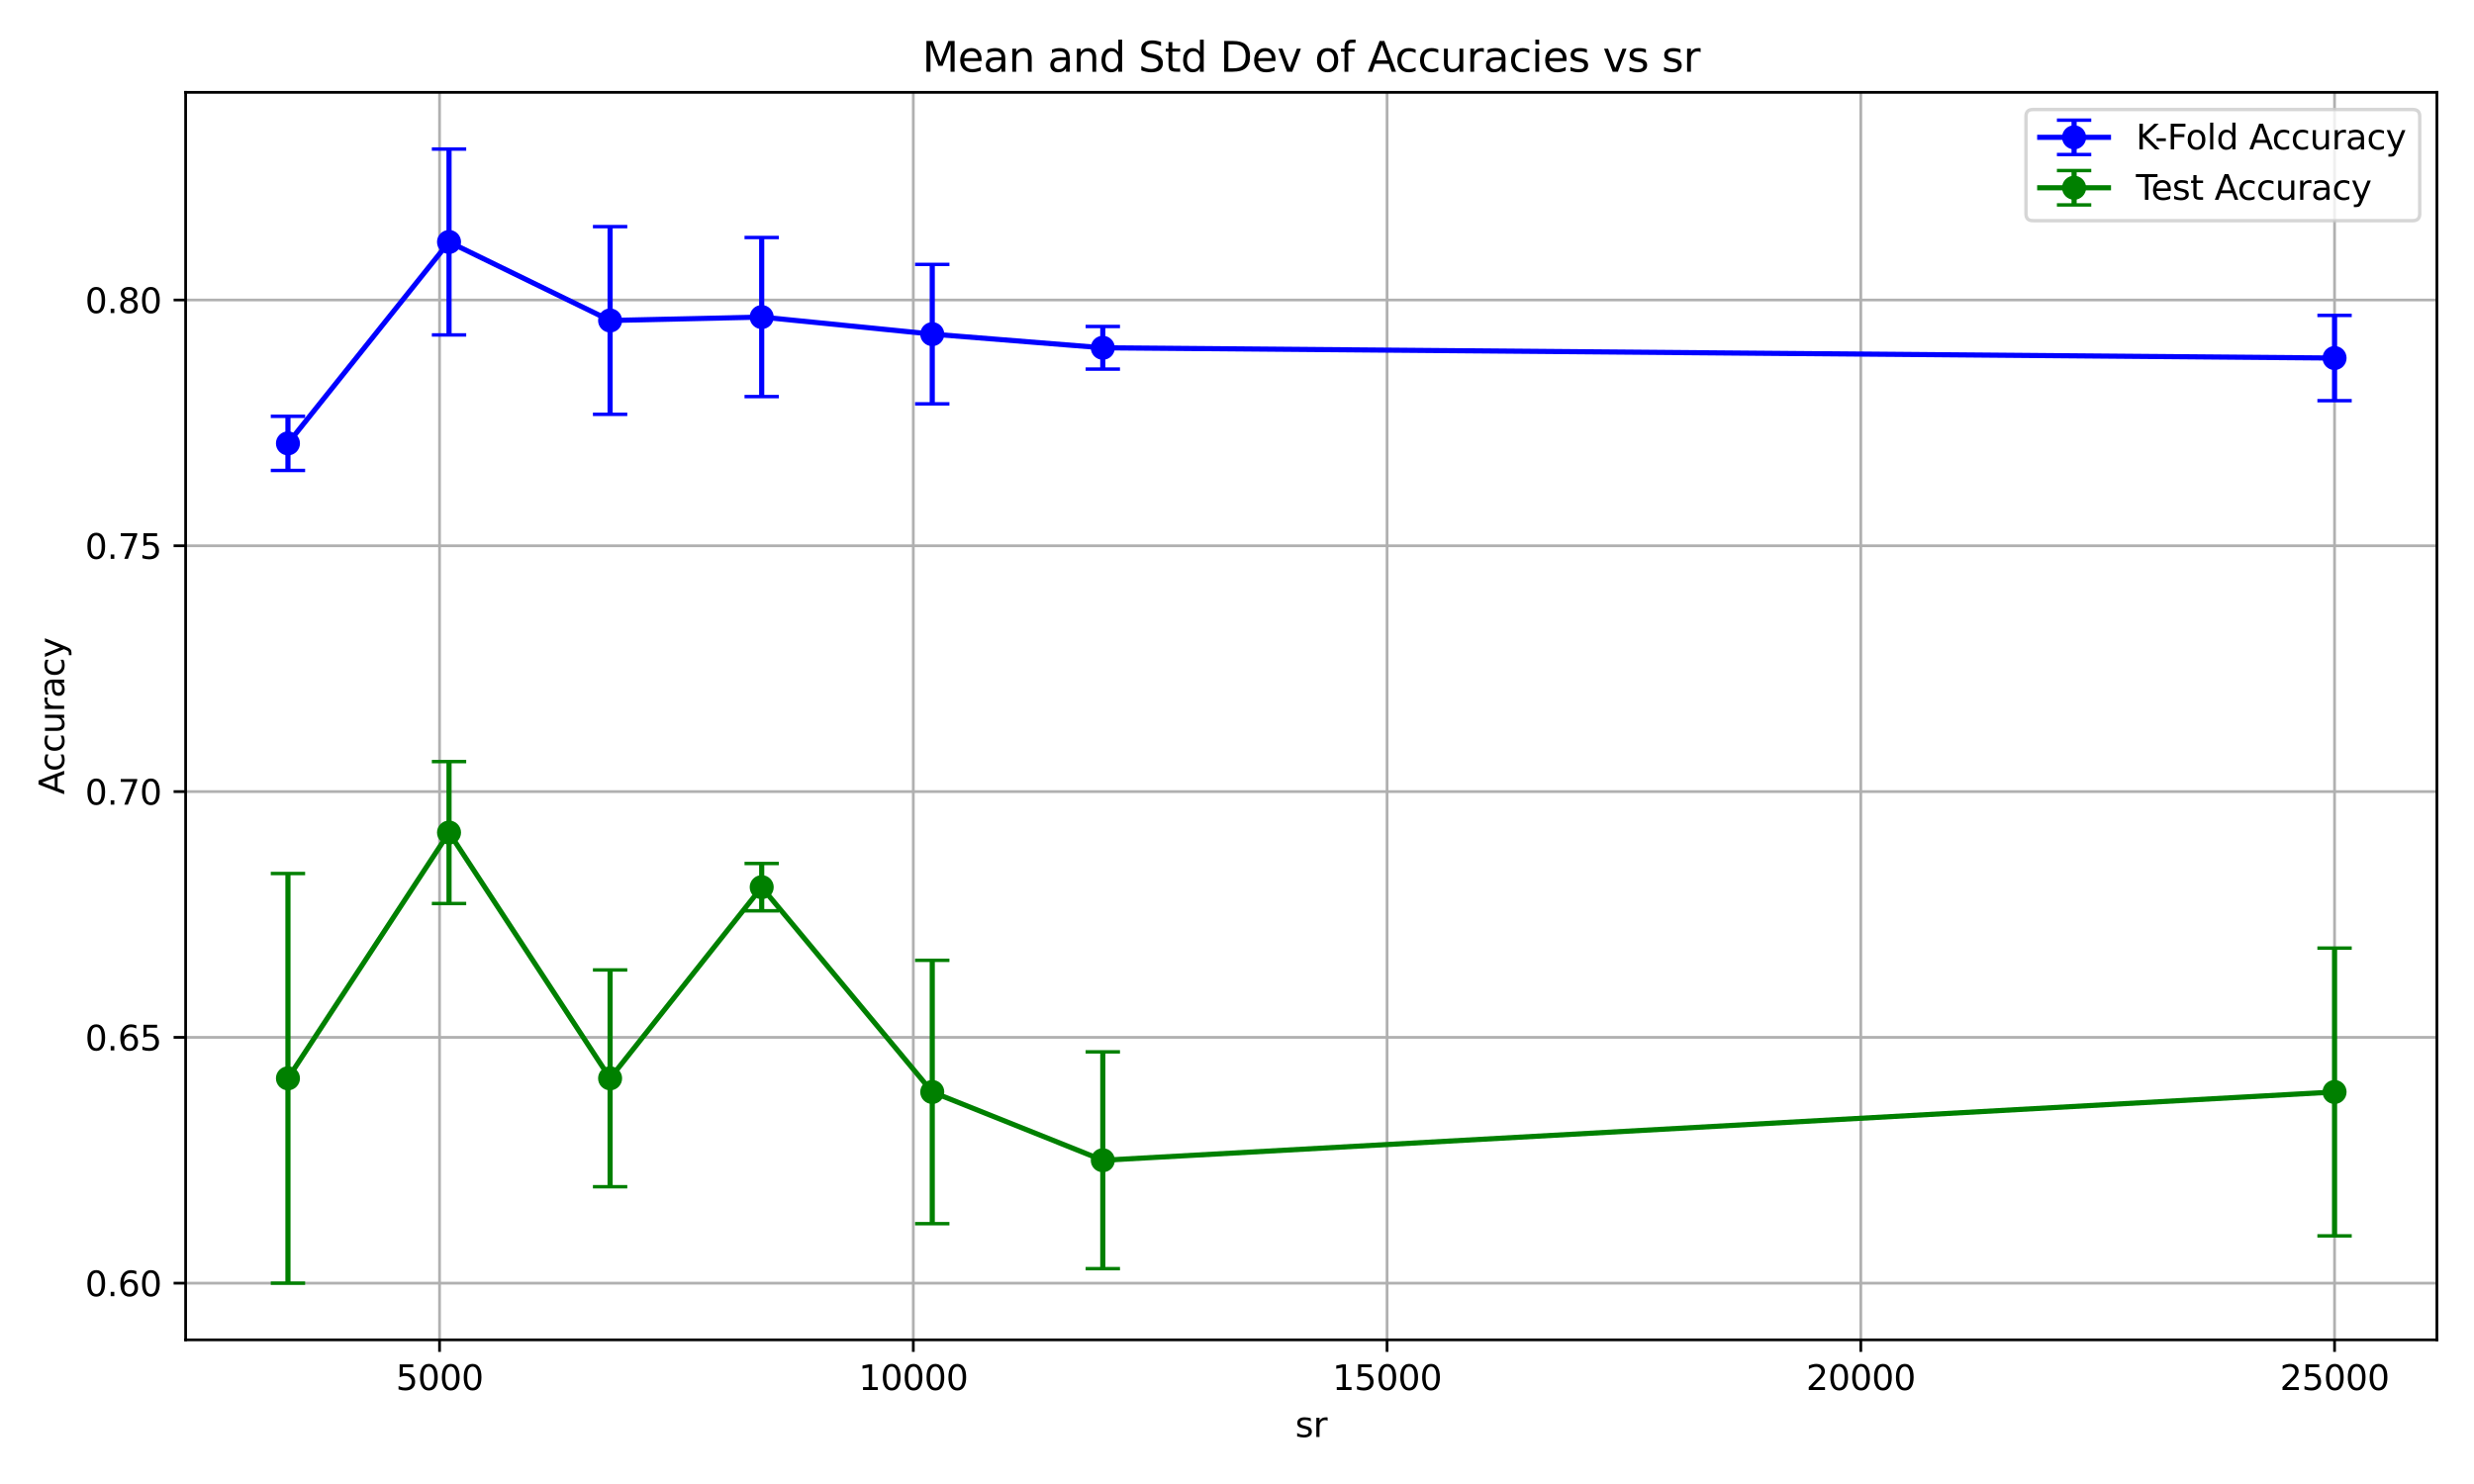 <?xml version="1.0" encoding="utf-8" standalone="no"?>
<!DOCTYPE svg PUBLIC "-//W3C//DTD SVG 1.1//EN"
  "http://www.w3.org/Graphics/SVG/1.1/DTD/svg11.dtd">
<svg xmlns:xlink="http://www.w3.org/1999/xlink" width="720pt" height="432pt" viewBox="0 0 720 432" xmlns="http://www.w3.org/2000/svg" version="1.1">
 <defs>
  <style type="text/css">*{stroke-linejoin: round; stroke-linecap: butt}</style>
 </defs>
 <g id="figure_1">
  <g id="patch_1">
   <path d="M 0 432 
L 720 432 
L 720 0 
L 0 0 
z
" style="fill: #ffffff"/>
  </g>
  <g id="axes_1">
   <g id="patch_2">
    <path d="M 54.02 390.04 
L 709.2 390.04 
L 709.2 26.88 
L 54.02 26.88 
z
" style="fill: #ffffff"/>
   </g>
   <g id="matplotlib.axis_1">
    <g id="xtick_1">
     <g id="line2d_1">
      <path d="M 127.921 390.04 
L 127.921 26.88 
" clip-path="url(#p772a039e04)" style="fill: none; stroke: #b0b0b0; stroke-width: 0.8; stroke-linecap: square"/>
     </g>
     <g id="line2d_2">
      <defs>
       <path id="md18fb268cc" d="M 0 0 
L 0 3.5 
" style="stroke: #000000; stroke-width: 0.8"/>
      </defs>
      <g>
       <use xlink:href="#md18fb268cc" x="127.921" y="390.04" style="stroke: #000000; stroke-width: 0.8"/>
      </g>
     </g>
     <g id="text_1">
      <!-- 5000 -->
      <g transform="translate(115.196 404.638) scale(0.1 -0.1)">
       <defs>
        <path id="DejaVuSans-35" d="M 691 4666 
L 3169 4666 
L 3169 4134 
L 1269 4134 
L 1269 2991 
Q 1406 3038 1543 3061 
Q 1681 3084 1819 3084 
Q 2600 3084 3056 2656 
Q 3513 2228 3513 1497 
Q 3513 744 3044 326 
Q 2575 -91 1722 -91 
Q 1428 -91 1123 -41 
Q 819 9 494 109 
L 494 744 
Q 775 591 1075 516 
Q 1375 441 1709 441 
Q 2250 441 2565 725 
Q 2881 1009 2881 1497 
Q 2881 1984 2565 2268 
Q 2250 2553 1709 2553 
Q 1456 2553 1204 2497 
Q 953 2441 691 2322 
L 691 4666 
z
" transform="scale(0.016)"/>
        <path id="DejaVuSans-30" d="M 2034 4250 
Q 1547 4250 1301 3770 
Q 1056 3291 1056 2328 
Q 1056 1369 1301 889 
Q 1547 409 2034 409 
Q 2525 409 2770 889 
Q 3016 1369 3016 2328 
Q 3016 3291 2770 3770 
Q 2525 4250 2034 4250 
z
M 2034 4750 
Q 2819 4750 3233 4129 
Q 3647 3509 3647 2328 
Q 3647 1150 3233 529 
Q 2819 -91 2034 -91 
Q 1250 -91 836 529 
Q 422 1150 422 2328 
Q 422 3509 836 4129 
Q 1250 4750 2034 4750 
z
" transform="scale(0.016)"/>
       </defs>
       <use xlink:href="#DejaVuSans-35"/>
       <use xlink:href="#DejaVuSans-30" x="63.623"/>
       <use xlink:href="#DejaVuSans-30" x="127.246"/>
       <use xlink:href="#DejaVuSans-30" x="190.869"/>
      </g>
     </g>
    </g>
    <g id="xtick_2">
     <g id="line2d_3">
      <path d="M 265.795 390.04 
L 265.795 26.88 
" clip-path="url(#p772a039e04)" style="fill: none; stroke: #b0b0b0; stroke-width: 0.8; stroke-linecap: square"/>
     </g>
     <g id="line2d_4">
      <g>
       <use xlink:href="#md18fb268cc" x="265.795" y="390.04" style="stroke: #000000; stroke-width: 0.8"/>
      </g>
     </g>
     <g id="text_2">
      <!-- 10000 -->
      <g transform="translate(249.889 404.638) scale(0.1 -0.1)">
       <defs>
        <path id="DejaVuSans-31" d="M 794 531 
L 1825 531 
L 1825 4091 
L 703 3866 
L 703 4441 
L 1819 4666 
L 2450 4666 
L 2450 531 
L 3481 531 
L 3481 0 
L 794 0 
L 794 531 
z
" transform="scale(0.016)"/>
       </defs>
       <use xlink:href="#DejaVuSans-31"/>
       <use xlink:href="#DejaVuSans-30" x="63.623"/>
       <use xlink:href="#DejaVuSans-30" x="127.246"/>
       <use xlink:href="#DejaVuSans-30" x="190.869"/>
       <use xlink:href="#DejaVuSans-30" x="254.492"/>
      </g>
     </g>
    </g>
    <g id="xtick_3">
     <g id="line2d_5">
      <path d="M 403.67 390.04 
L 403.67 26.88 
" clip-path="url(#p772a039e04)" style="fill: none; stroke: #b0b0b0; stroke-width: 0.8; stroke-linecap: square"/>
     </g>
     <g id="line2d_6">
      <g>
       <use xlink:href="#md18fb268cc" x="403.67" y="390.04" style="stroke: #000000; stroke-width: 0.8"/>
      </g>
     </g>
     <g id="text_3">
      <!-- 15000 -->
      <g transform="translate(387.764 404.638) scale(0.1 -0.1)">
       <use xlink:href="#DejaVuSans-31"/>
       <use xlink:href="#DejaVuSans-35" x="63.623"/>
       <use xlink:href="#DejaVuSans-30" x="127.246"/>
       <use xlink:href="#DejaVuSans-30" x="190.869"/>
       <use xlink:href="#DejaVuSans-30" x="254.492"/>
      </g>
     </g>
    </g>
    <g id="xtick_4">
     <g id="line2d_7">
      <path d="M 541.545 390.04 
L 541.545 26.88 
" clip-path="url(#p772a039e04)" style="fill: none; stroke: #b0b0b0; stroke-width: 0.8; stroke-linecap: square"/>
     </g>
     <g id="line2d_8">
      <g>
       <use xlink:href="#md18fb268cc" x="541.545" y="390.04" style="stroke: #000000; stroke-width: 0.8"/>
      </g>
     </g>
     <g id="text_4">
      <!-- 20000 -->
      <g transform="translate(525.638 404.638) scale(0.1 -0.1)">
       <defs>
        <path id="DejaVuSans-32" d="M 1228 531 
L 3431 531 
L 3431 0 
L 469 0 
L 469 531 
Q 828 903 1448 1529 
Q 2069 2156 2228 2338 
Q 2531 2678 2651 2914 
Q 2772 3150 2772 3378 
Q 2772 3750 2511 3984 
Q 2250 4219 1831 4219 
Q 1534 4219 1204 4116 
Q 875 4013 500 3803 
L 500 4441 
Q 881 4594 1212 4672 
Q 1544 4750 1819 4750 
Q 2544 4750 2975 4387 
Q 3406 4025 3406 3419 
Q 3406 3131 3298 2873 
Q 3191 2616 2906 2266 
Q 2828 2175 2409 1742 
Q 1991 1309 1228 531 
z
" transform="scale(0.016)"/>
       </defs>
       <use xlink:href="#DejaVuSans-32"/>
       <use xlink:href="#DejaVuSans-30" x="63.623"/>
       <use xlink:href="#DejaVuSans-30" x="127.246"/>
       <use xlink:href="#DejaVuSans-30" x="190.869"/>
       <use xlink:href="#DejaVuSans-30" x="254.492"/>
      </g>
     </g>
    </g>
    <g id="xtick_5">
     <g id="line2d_9">
      <path d="M 679.419 390.04 
L 679.419 26.88 
" clip-path="url(#p772a039e04)" style="fill: none; stroke: #b0b0b0; stroke-width: 0.8; stroke-linecap: square"/>
     </g>
     <g id="line2d_10">
      <g>
       <use xlink:href="#md18fb268cc" x="679.419" y="390.04" style="stroke: #000000; stroke-width: 0.8"/>
      </g>
     </g>
     <g id="text_5">
      <!-- 25000 -->
      <g transform="translate(663.513 404.638) scale(0.1 -0.1)">
       <use xlink:href="#DejaVuSans-32"/>
       <use xlink:href="#DejaVuSans-35" x="63.623"/>
       <use xlink:href="#DejaVuSans-30" x="127.246"/>
       <use xlink:href="#DejaVuSans-30" x="190.869"/>
       <use xlink:href="#DejaVuSans-30" x="254.492"/>
      </g>
     </g>
    </g>
    <g id="text_6">
     <!-- sr -->
     <g transform="translate(376.95 418.317) scale(0.1 -0.1)">
      <defs>
       <path id="DejaVuSans-73" d="M 2834 3397 
L 2834 2853 
Q 2591 2978 2328 3040 
Q 2066 3103 1784 3103 
Q 1356 3103 1142 2972 
Q 928 2841 928 2578 
Q 928 2378 1081 2264 
Q 1234 2150 1697 2047 
L 1894 2003 
Q 2506 1872 2764 1633 
Q 3022 1394 3022 966 
Q 3022 478 2636 193 
Q 2250 -91 1575 -91 
Q 1294 -91 989 -36 
Q 684 19 347 128 
L 347 722 
Q 666 556 975 473 
Q 1284 391 1588 391 
Q 1994 391 2212 530 
Q 2431 669 2431 922 
Q 2431 1156 2273 1281 
Q 2116 1406 1581 1522 
L 1381 1569 
Q 847 1681 609 1914 
Q 372 2147 372 2553 
Q 372 3047 722 3315 
Q 1072 3584 1716 3584 
Q 2034 3584 2315 3537 
Q 2597 3491 2834 3397 
z
" transform="scale(0.016)"/>
       <path id="DejaVuSans-72" d="M 2631 2963 
Q 2534 3019 2420 3045 
Q 2306 3072 2169 3072 
Q 1681 3072 1420 2755 
Q 1159 2438 1159 1844 
L 1159 0 
L 581 0 
L 581 3500 
L 1159 3500 
L 1159 2956 
Q 1341 3275 1631 3429 
Q 1922 3584 2338 3584 
Q 2397 3584 2469 3576 
Q 2541 3569 2628 3553 
L 2631 2963 
z
" transform="scale(0.016)"/>
      </defs>
      <use xlink:href="#DejaVuSans-73"/>
      <use xlink:href="#DejaVuSans-72" x="52.1"/>
     </g>
    </g>
   </g>
   <g id="matplotlib.axis_2">
    <g id="ytick_1">
     <g id="line2d_11">
      <path d="M 54.02 373.533 
L 709.2 373.533 
" clip-path="url(#p772a039e04)" style="fill: none; stroke: #b0b0b0; stroke-width: 0.8; stroke-linecap: square"/>
     </g>
     <g id="line2d_12">
      <defs>
       <path id="m3f36eb3216" d="M 0 0 
L -3.5 0 
" style="stroke: #000000; stroke-width: 0.8"/>
      </defs>
      <g>
       <use xlink:href="#m3f36eb3216" x="54.02" y="373.533" style="stroke: #000000; stroke-width: 0.8"/>
      </g>
     </g>
     <g id="text_7">
      <!-- 0.60 -->
      <g transform="translate(24.754 377.332) scale(0.1 -0.1)">
       <defs>
        <path id="DejaVuSans-2e" d="M 684 794 
L 1344 794 
L 1344 0 
L 684 0 
L 684 794 
z
" transform="scale(0.016)"/>
        <path id="DejaVuSans-36" d="M 2113 2584 
Q 1688 2584 1439 2293 
Q 1191 2003 1191 1497 
Q 1191 994 1439 701 
Q 1688 409 2113 409 
Q 2538 409 2786 701 
Q 3034 994 3034 1497 
Q 3034 2003 2786 2293 
Q 2538 2584 2113 2584 
z
M 3366 4563 
L 3366 3988 
Q 3128 4100 2886 4159 
Q 2644 4219 2406 4219 
Q 1781 4219 1451 3797 
Q 1122 3375 1075 2522 
Q 1259 2794 1537 2939 
Q 1816 3084 2150 3084 
Q 2853 3084 3261 2657 
Q 3669 2231 3669 1497 
Q 3669 778 3244 343 
Q 2819 -91 2113 -91 
Q 1303 -91 875 529 
Q 447 1150 447 2328 
Q 447 3434 972 4092 
Q 1497 4750 2381 4750 
Q 2619 4750 2861 4703 
Q 3103 4656 3366 4563 
z
" transform="scale(0.016)"/>
       </defs>
       <use xlink:href="#DejaVuSans-30"/>
       <use xlink:href="#DejaVuSans-2e" x="63.623"/>
       <use xlink:href="#DejaVuSans-36" x="95.41"/>
       <use xlink:href="#DejaVuSans-30" x="159.033"/>
      </g>
     </g>
    </g>
    <g id="ytick_2">
     <g id="line2d_13">
      <path d="M 54.02 301.983 
L 709.2 301.983 
" clip-path="url(#p772a039e04)" style="fill: none; stroke: #b0b0b0; stroke-width: 0.8; stroke-linecap: square"/>
     </g>
     <g id="line2d_14">
      <g>
       <use xlink:href="#m3f36eb3216" x="54.02" y="301.983" style="stroke: #000000; stroke-width: 0.8"/>
      </g>
     </g>
     <g id="text_8">
      <!-- 0.65 -->
      <g transform="translate(24.754 305.782) scale(0.1 -0.1)">
       <use xlink:href="#DejaVuSans-30"/>
       <use xlink:href="#DejaVuSans-2e" x="63.623"/>
       <use xlink:href="#DejaVuSans-36" x="95.41"/>
       <use xlink:href="#DejaVuSans-35" x="159.033"/>
      </g>
     </g>
    </g>
    <g id="ytick_3">
     <g id="line2d_15">
      <path d="M 54.02 230.433 
L 709.2 230.433 
" clip-path="url(#p772a039e04)" style="fill: none; stroke: #b0b0b0; stroke-width: 0.8; stroke-linecap: square"/>
     </g>
     <g id="line2d_16">
      <g>
       <use xlink:href="#m3f36eb3216" x="54.02" y="230.433" style="stroke: #000000; stroke-width: 0.8"/>
      </g>
     </g>
     <g id="text_9">
      <!-- 0.70 -->
      <g transform="translate(24.754 234.232) scale(0.1 -0.1)">
       <defs>
        <path id="DejaVuSans-37" d="M 525 4666 
L 3525 4666 
L 3525 4397 
L 1831 0 
L 1172 0 
L 2766 4134 
L 525 4134 
L 525 4666 
z
" transform="scale(0.016)"/>
       </defs>
       <use xlink:href="#DejaVuSans-30"/>
       <use xlink:href="#DejaVuSans-2e" x="63.623"/>
       <use xlink:href="#DejaVuSans-37" x="95.41"/>
       <use xlink:href="#DejaVuSans-30" x="159.033"/>
      </g>
     </g>
    </g>
    <g id="ytick_4">
     <g id="line2d_17">
      <path d="M 54.02 158.882 
L 709.2 158.882 
" clip-path="url(#p772a039e04)" style="fill: none; stroke: #b0b0b0; stroke-width: 0.8; stroke-linecap: square"/>
     </g>
     <g id="line2d_18">
      <g>
       <use xlink:href="#m3f36eb3216" x="54.02" y="158.882" style="stroke: #000000; stroke-width: 0.8"/>
      </g>
     </g>
     <g id="text_10">
      <!-- 0.75 -->
      <g transform="translate(24.754 162.682) scale(0.1 -0.1)">
       <use xlink:href="#DejaVuSans-30"/>
       <use xlink:href="#DejaVuSans-2e" x="63.623"/>
       <use xlink:href="#DejaVuSans-37" x="95.41"/>
       <use xlink:href="#DejaVuSans-35" x="159.033"/>
      </g>
     </g>
    </g>
    <g id="ytick_5">
     <g id="line2d_19">
      <path d="M 54.02 87.332 
L 709.2 87.332 
" clip-path="url(#p772a039e04)" style="fill: none; stroke: #b0b0b0; stroke-width: 0.8; stroke-linecap: square"/>
     </g>
     <g id="line2d_20">
      <g>
       <use xlink:href="#m3f36eb3216" x="54.02" y="87.332" style="stroke: #000000; stroke-width: 0.8"/>
      </g>
     </g>
     <g id="text_11">
      <!-- 0.80 -->
      <g transform="translate(24.754 91.131) scale(0.1 -0.1)">
       <defs>
        <path id="DejaVuSans-38" d="M 2034 2216 
Q 1584 2216 1326 1975 
Q 1069 1734 1069 1313 
Q 1069 891 1326 650 
Q 1584 409 2034 409 
Q 2484 409 2743 651 
Q 3003 894 3003 1313 
Q 3003 1734 2745 1975 
Q 2488 2216 2034 2216 
z
M 1403 2484 
Q 997 2584 770 2862 
Q 544 3141 544 3541 
Q 544 4100 942 4425 
Q 1341 4750 2034 4750 
Q 2731 4750 3128 4425 
Q 3525 4100 3525 3541 
Q 3525 3141 3298 2862 
Q 3072 2584 2669 2484 
Q 3125 2378 3379 2068 
Q 3634 1759 3634 1313 
Q 3634 634 3220 271 
Q 2806 -91 2034 -91 
Q 1263 -91 848 271 
Q 434 634 434 1313 
Q 434 1759 690 2068 
Q 947 2378 1403 2484 
z
M 1172 3481 
Q 1172 3119 1398 2916 
Q 1625 2713 2034 2713 
Q 2441 2713 2670 2916 
Q 2900 3119 2900 3481 
Q 2900 3844 2670 4047 
Q 2441 4250 2034 4250 
Q 1625 4250 1398 4047 
Q 1172 3844 1172 3481 
z
" transform="scale(0.016)"/>
       </defs>
       <use xlink:href="#DejaVuSans-30"/>
       <use xlink:href="#DejaVuSans-2e" x="63.623"/>
       <use xlink:href="#DejaVuSans-38" x="95.41"/>
       <use xlink:href="#DejaVuSans-30" x="159.033"/>
      </g>
     </g>
    </g>
    <g id="text_12">
     <!-- Accuracy -->
     <g transform="translate(18.675 231.288) rotate(-90) scale(0.1 -0.1)">
      <defs>
       <path id="DejaVuSans-41" d="M 2188 4044 
L 1331 1722 
L 3047 1722 
L 2188 4044 
z
M 1831 4666 
L 2547 4666 
L 4325 0 
L 3669 0 
L 3244 1197 
L 1141 1197 
L 716 0 
L 50 0 
L 1831 4666 
z
" transform="scale(0.016)"/>
       <path id="DejaVuSans-63" d="M 3122 3366 
L 3122 2828 
Q 2878 2963 2633 3030 
Q 2388 3097 2138 3097 
Q 1578 3097 1268 2742 
Q 959 2388 959 1747 
Q 959 1106 1268 751 
Q 1578 397 2138 397 
Q 2388 397 2633 464 
Q 2878 531 3122 666 
L 3122 134 
Q 2881 22 2623 -34 
Q 2366 -91 2075 -91 
Q 1284 -91 818 406 
Q 353 903 353 1747 
Q 353 2603 823 3093 
Q 1294 3584 2113 3584 
Q 2378 3584 2631 3529 
Q 2884 3475 3122 3366 
z
" transform="scale(0.016)"/>
       <path id="DejaVuSans-75" d="M 544 1381 
L 544 3500 
L 1119 3500 
L 1119 1403 
Q 1119 906 1312 657 
Q 1506 409 1894 409 
Q 2359 409 2629 706 
Q 2900 1003 2900 1516 
L 2900 3500 
L 3475 3500 
L 3475 0 
L 2900 0 
L 2900 538 
Q 2691 219 2414 64 
Q 2138 -91 1772 -91 
Q 1169 -91 856 284 
Q 544 659 544 1381 
z
M 1991 3584 
L 1991 3584 
z
" transform="scale(0.016)"/>
       <path id="DejaVuSans-61" d="M 2194 1759 
Q 1497 1759 1228 1600 
Q 959 1441 959 1056 
Q 959 750 1161 570 
Q 1363 391 1709 391 
Q 2188 391 2477 730 
Q 2766 1069 2766 1631 
L 2766 1759 
L 2194 1759 
z
M 3341 1997 
L 3341 0 
L 2766 0 
L 2766 531 
Q 2569 213 2275 61 
Q 1981 -91 1556 -91 
Q 1019 -91 701 211 
Q 384 513 384 1019 
Q 384 1609 779 1909 
Q 1175 2209 1959 2209 
L 2766 2209 
L 2766 2266 
Q 2766 2663 2505 2880 
Q 2244 3097 1772 3097 
Q 1472 3097 1187 3025 
Q 903 2953 641 2809 
L 641 3341 
Q 956 3463 1253 3523 
Q 1550 3584 1831 3584 
Q 2591 3584 2966 3190 
Q 3341 2797 3341 1997 
z
" transform="scale(0.016)"/>
       <path id="DejaVuSans-79" d="M 2059 -325 
Q 1816 -950 1584 -1140 
Q 1353 -1331 966 -1331 
L 506 -1331 
L 506 -850 
L 844 -850 
Q 1081 -850 1212 -737 
Q 1344 -625 1503 -206 
L 1606 56 
L 191 3500 
L 800 3500 
L 1894 763 
L 2988 3500 
L 3597 3500 
L 2059 -325 
z
" transform="scale(0.016)"/>
      </defs>
      <use xlink:href="#DejaVuSans-41"/>
      <use xlink:href="#DejaVuSans-63" x="66.658"/>
      <use xlink:href="#DejaVuSans-63" x="121.639"/>
      <use xlink:href="#DejaVuSans-75" x="176.619"/>
      <use xlink:href="#DejaVuSans-72" x="239.998"/>
      <use xlink:href="#DejaVuSans-61" x="281.111"/>
      <use xlink:href="#DejaVuSans-63" x="342.391"/>
      <use xlink:href="#DejaVuSans-79" x="397.371"/>
     </g>
    </g>
   </g>
   <g id="LineCollection_1">
    <path d="M 83.801 136.957 
L 83.801 121.182 
" clip-path="url(#p772a039e04)" style="fill: none; stroke: #0000ff; stroke-width: 1.5"/>
    <path d="M 130.678 97.49 
L 130.678 43.387 
" clip-path="url(#p772a039e04)" style="fill: none; stroke: #0000ff; stroke-width: 1.5"/>
    <path d="M 177.556 120.618 
L 177.556 65.971 
" clip-path="url(#p772a039e04)" style="fill: none; stroke: #0000ff; stroke-width: 1.5"/>
    <path d="M 221.675 115.458 
L 221.675 69.144 
" clip-path="url(#p772a039e04)" style="fill: none; stroke: #0000ff; stroke-width: 1.5"/>
    <path d="M 271.31 117.563 
L 271.31 76.977 
" clip-path="url(#p772a039e04)" style="fill: none; stroke: #0000ff; stroke-width: 1.5"/>
    <path d="M 320.945 107.451 
L 320.945 95.039 
" clip-path="url(#p772a039e04)" style="fill: none; stroke: #0000ff; stroke-width: 1.5"/>
    <path d="M 679.419 116.638 
L 679.419 91.814 
" clip-path="url(#p772a039e04)" style="fill: none; stroke: #0000ff; stroke-width: 1.5"/>
   </g>
   <g id="line2d_21">
    <defs>
     <path id="m8f29d16c3a" d="M 5 0 
L -5 -0 
" style="stroke: #0000ff"/>
    </defs>
    <g clip-path="url(#p772a039e04)">
     <use xlink:href="#m8f29d16c3a" x="83.801" y="136.957" style="fill: #0000ff; stroke: #0000ff"/>
     <use xlink:href="#m8f29d16c3a" x="130.678" y="97.49" style="fill: #0000ff; stroke: #0000ff"/>
     <use xlink:href="#m8f29d16c3a" x="177.556" y="120.618" style="fill: #0000ff; stroke: #0000ff"/>
     <use xlink:href="#m8f29d16c3a" x="221.675" y="115.458" style="fill: #0000ff; stroke: #0000ff"/>
     <use xlink:href="#m8f29d16c3a" x="271.31" y="117.563" style="fill: #0000ff; stroke: #0000ff"/>
     <use xlink:href="#m8f29d16c3a" x="320.945" y="107.451" style="fill: #0000ff; stroke: #0000ff"/>
     <use xlink:href="#m8f29d16c3a" x="679.419" y="116.638" style="fill: #0000ff; stroke: #0000ff"/>
    </g>
   </g>
   <g id="line2d_22">
    <g clip-path="url(#p772a039e04)">
     <use xlink:href="#m8f29d16c3a" x="83.801" y="121.182" style="fill: #0000ff; stroke: #0000ff"/>
     <use xlink:href="#m8f29d16c3a" x="130.678" y="43.387" style="fill: #0000ff; stroke: #0000ff"/>
     <use xlink:href="#m8f29d16c3a" x="177.556" y="65.971" style="fill: #0000ff; stroke: #0000ff"/>
     <use xlink:href="#m8f29d16c3a" x="221.675" y="69.144" style="fill: #0000ff; stroke: #0000ff"/>
     <use xlink:href="#m8f29d16c3a" x="271.31" y="76.977" style="fill: #0000ff; stroke: #0000ff"/>
     <use xlink:href="#m8f29d16c3a" x="320.945" y="95.039" style="fill: #0000ff; stroke: #0000ff"/>
     <use xlink:href="#m8f29d16c3a" x="679.419" y="91.814" style="fill: #0000ff; stroke: #0000ff"/>
    </g>
   </g>
   <g id="LineCollection_2">
    <path d="M 83.801 373.533 
L 83.801 254.283 
" clip-path="url(#p772a039e04)" style="fill: none; stroke: #008000; stroke-width: 1.5"/>
    <path d="M 130.678 263.012 
L 130.678 221.703 
" clip-path="url(#p772a039e04)" style="fill: none; stroke: #008000; stroke-width: 1.5"/>
    <path d="M 177.556 345.458 
L 177.556 282.357 
" clip-path="url(#p772a039e04)" style="fill: none; stroke: #008000; stroke-width: 1.5"/>
    <path d="M 221.675 265.142 
L 221.675 251.373 
" clip-path="url(#p772a039e04)" style="fill: none; stroke: #008000; stroke-width: 1.5"/>
    <path d="M 271.31 356.216 
L 271.31 279.549 
" clip-path="url(#p772a039e04)" style="fill: none; stroke: #008000; stroke-width: 1.5"/>
    <path d="M 320.945 369.308 
L 320.945 306.207 
" clip-path="url(#p772a039e04)" style="fill: none; stroke: #008000; stroke-width: 1.5"/>
    <path d="M 679.419 359.762 
L 679.419 276.003 
" clip-path="url(#p772a039e04)" style="fill: none; stroke: #008000; stroke-width: 1.5"/>
   </g>
   <g id="line2d_23">
    <defs>
     <path id="m217c64f591" d="M 5 0 
L -5 -0 
" style="stroke: #008000"/>
    </defs>
    <g clip-path="url(#p772a039e04)">
     <use xlink:href="#m217c64f591" x="83.801" y="373.533" style="fill: #008000; stroke: #008000"/>
     <use xlink:href="#m217c64f591" x="130.678" y="263.012" style="fill: #008000; stroke: #008000"/>
     <use xlink:href="#m217c64f591" x="177.556" y="345.458" style="fill: #008000; stroke: #008000"/>
     <use xlink:href="#m217c64f591" x="221.675" y="265.142" style="fill: #008000; stroke: #008000"/>
     <use xlink:href="#m217c64f591" x="271.31" y="356.216" style="fill: #008000; stroke: #008000"/>
     <use xlink:href="#m217c64f591" x="320.945" y="369.308" style="fill: #008000; stroke: #008000"/>
     <use xlink:href="#m217c64f591" x="679.419" y="359.762" style="fill: #008000; stroke: #008000"/>
    </g>
   </g>
   <g id="line2d_24">
    <g clip-path="url(#p772a039e04)">
     <use xlink:href="#m217c64f591" x="83.801" y="254.283" style="fill: #008000; stroke: #008000"/>
     <use xlink:href="#m217c64f591" x="130.678" y="221.703" style="fill: #008000; stroke: #008000"/>
     <use xlink:href="#m217c64f591" x="177.556" y="282.357" style="fill: #008000; stroke: #008000"/>
     <use xlink:href="#m217c64f591" x="221.675" y="251.373" style="fill: #008000; stroke: #008000"/>
     <use xlink:href="#m217c64f591" x="271.31" y="279.549" style="fill: #008000; stroke: #008000"/>
     <use xlink:href="#m217c64f591" x="320.945" y="306.207" style="fill: #008000; stroke: #008000"/>
     <use xlink:href="#m217c64f591" x="679.419" y="276.003" style="fill: #008000; stroke: #008000"/>
    </g>
   </g>
   <g id="line2d_25">
    <path d="M 83.801 129.07 
L 130.678 70.438 
L 177.556 93.295 
L 221.675 92.301 
L 271.31 97.27 
L 320.945 101.245 
L 679.419 104.226 
" clip-path="url(#p772a039e04)" style="fill: none; stroke: #0000ff; stroke-width: 1.5; stroke-linecap: square"/>
    <defs>
     <path id="md8a6aa03ad" d="M 0 3 
C 0.796 3 1.559 2.684 2.121 2.121 
C 2.684 1.559 3 0.796 3 0 
C 3 -0.796 2.684 -1.559 2.121 -2.121 
C 1.559 -2.684 0.796 -3 0 -3 
C -0.796 -3 -1.559 -2.684 -2.121 -2.121 
C -2.684 -1.559 -3 -0.796 -3 0 
C -3 0.796 -2.684 1.559 -2.121 2.121 
C -1.559 2.684 -0.796 3 0 3 
z
" style="stroke: #0000ff"/>
    </defs>
    <g clip-path="url(#p772a039e04)">
     <use xlink:href="#md8a6aa03ad" x="83.801" y="129.07" style="fill: #0000ff; stroke: #0000ff"/>
     <use xlink:href="#md8a6aa03ad" x="130.678" y="70.438" style="fill: #0000ff; stroke: #0000ff"/>
     <use xlink:href="#md8a6aa03ad" x="177.556" y="93.295" style="fill: #0000ff; stroke: #0000ff"/>
     <use xlink:href="#md8a6aa03ad" x="221.675" y="92.301" style="fill: #0000ff; stroke: #0000ff"/>
     <use xlink:href="#md8a6aa03ad" x="271.31" y="97.27" style="fill: #0000ff; stroke: #0000ff"/>
     <use xlink:href="#md8a6aa03ad" x="320.945" y="101.245" style="fill: #0000ff; stroke: #0000ff"/>
     <use xlink:href="#md8a6aa03ad" x="679.419" y="104.226" style="fill: #0000ff; stroke: #0000ff"/>
    </g>
   </g>
   <g id="line2d_26">
    <path d="M 83.801 313.908 
L 130.678 242.358 
L 177.556 313.908 
L 221.675 258.258 
L 271.31 317.883 
L 320.945 337.758 
L 679.419 317.883 
" clip-path="url(#p772a039e04)" style="fill: none; stroke: #008000; stroke-width: 1.5; stroke-linecap: square"/>
    <defs>
     <path id="me307d85f54" d="M 0 3 
C 0.796 3 1.559 2.684 2.121 2.121 
C 2.684 1.559 3 0.796 3 0 
C 3 -0.796 2.684 -1.559 2.121 -2.121 
C 1.559 -2.684 0.796 -3 0 -3 
C -0.796 -3 -1.559 -2.684 -2.121 -2.121 
C -2.684 -1.559 -3 -0.796 -3 0 
C -3 0.796 -2.684 1.559 -2.121 2.121 
C -1.559 2.684 -0.796 3 0 3 
z
" style="stroke: #008000"/>
    </defs>
    <g clip-path="url(#p772a039e04)">
     <use xlink:href="#me307d85f54" x="83.801" y="313.908" style="fill: #008000; stroke: #008000"/>
     <use xlink:href="#me307d85f54" x="130.678" y="242.358" style="fill: #008000; stroke: #008000"/>
     <use xlink:href="#me307d85f54" x="177.556" y="313.908" style="fill: #008000; stroke: #008000"/>
     <use xlink:href="#me307d85f54" x="221.675" y="258.258" style="fill: #008000; stroke: #008000"/>
     <use xlink:href="#me307d85f54" x="271.31" y="317.883" style="fill: #008000; stroke: #008000"/>
     <use xlink:href="#me307d85f54" x="320.945" y="337.758" style="fill: #008000; stroke: #008000"/>
     <use xlink:href="#me307d85f54" x="679.419" y="317.883" style="fill: #008000; stroke: #008000"/>
    </g>
   </g>
   <g id="patch_3">
    <path d="M 54.02 390.04 
L 54.02 26.88 
" style="fill: none; stroke: #000000; stroke-width: 0.8; stroke-linejoin: miter; stroke-linecap: square"/>
   </g>
   <g id="patch_4">
    <path d="M 709.2 390.04 
L 709.2 26.88 
" style="fill: none; stroke: #000000; stroke-width: 0.8; stroke-linejoin: miter; stroke-linecap: square"/>
   </g>
   <g id="patch_5">
    <path d="M 54.02 390.04 
L 709.2 390.04 
" style="fill: none; stroke: #000000; stroke-width: 0.8; stroke-linejoin: miter; stroke-linecap: square"/>
   </g>
   <g id="patch_6">
    <path d="M 54.02 26.88 
L 709.2 26.88 
" style="fill: none; stroke: #000000; stroke-width: 0.8; stroke-linejoin: miter; stroke-linecap: square"/>
   </g>
   <g id="text_13">
    <!-- Mean and Std Dev of Accuracies vs sr -->
    <g transform="translate(268.413 20.88) scale(0.12 -0.12)">
     <defs>
      <path id="DejaVuSans-4d" d="M 628 4666 
L 1569 4666 
L 2759 1491 
L 3956 4666 
L 4897 4666 
L 4897 0 
L 4281 0 
L 4281 4097 
L 3078 897 
L 2444 897 
L 1241 4097 
L 1241 0 
L 628 0 
L 628 4666 
z
" transform="scale(0.016)"/>
      <path id="DejaVuSans-65" d="M 3597 1894 
L 3597 1613 
L 953 1613 
Q 991 1019 1311 708 
Q 1631 397 2203 397 
Q 2534 397 2845 478 
Q 3156 559 3463 722 
L 3463 178 
Q 3153 47 2828 -22 
Q 2503 -91 2169 -91 
Q 1331 -91 842 396 
Q 353 884 353 1716 
Q 353 2575 817 3079 
Q 1281 3584 2069 3584 
Q 2775 3584 3186 3129 
Q 3597 2675 3597 1894 
z
M 3022 2063 
Q 3016 2534 2758 2815 
Q 2500 3097 2075 3097 
Q 1594 3097 1305 2825 
Q 1016 2553 972 2059 
L 3022 2063 
z
" transform="scale(0.016)"/>
      <path id="DejaVuSans-6e" d="M 3513 2113 
L 3513 0 
L 2938 0 
L 2938 2094 
Q 2938 2591 2744 2837 
Q 2550 3084 2163 3084 
Q 1697 3084 1428 2787 
Q 1159 2491 1159 1978 
L 1159 0 
L 581 0 
L 581 3500 
L 1159 3500 
L 1159 2956 
Q 1366 3272 1645 3428 
Q 1925 3584 2291 3584 
Q 2894 3584 3203 3211 
Q 3513 2838 3513 2113 
z
" transform="scale(0.016)"/>
      <path id="DejaVuSans-20" transform="scale(0.016)"/>
      <path id="DejaVuSans-64" d="M 2906 2969 
L 2906 4863 
L 3481 4863 
L 3481 0 
L 2906 0 
L 2906 525 
Q 2725 213 2448 61 
Q 2172 -91 1784 -91 
Q 1150 -91 751 415 
Q 353 922 353 1747 
Q 353 2572 751 3078 
Q 1150 3584 1784 3584 
Q 2172 3584 2448 3432 
Q 2725 3281 2906 2969 
z
M 947 1747 
Q 947 1113 1208 752 
Q 1469 391 1925 391 
Q 2381 391 2643 752 
Q 2906 1113 2906 1747 
Q 2906 2381 2643 2742 
Q 2381 3103 1925 3103 
Q 1469 3103 1208 2742 
Q 947 2381 947 1747 
z
" transform="scale(0.016)"/>
      <path id="DejaVuSans-53" d="M 3425 4513 
L 3425 3897 
Q 3066 4069 2747 4153 
Q 2428 4238 2131 4238 
Q 1616 4238 1336 4038 
Q 1056 3838 1056 3469 
Q 1056 3159 1242 3001 
Q 1428 2844 1947 2747 
L 2328 2669 
Q 3034 2534 3370 2195 
Q 3706 1856 3706 1288 
Q 3706 609 3251 259 
Q 2797 -91 1919 -91 
Q 1588 -91 1214 -16 
Q 841 59 441 206 
L 441 856 
Q 825 641 1194 531 
Q 1563 422 1919 422 
Q 2459 422 2753 634 
Q 3047 847 3047 1241 
Q 3047 1584 2836 1778 
Q 2625 1972 2144 2069 
L 1759 2144 
Q 1053 2284 737 2584 
Q 422 2884 422 3419 
Q 422 4038 858 4394 
Q 1294 4750 2059 4750 
Q 2388 4750 2728 4690 
Q 3069 4631 3425 4513 
z
" transform="scale(0.016)"/>
      <path id="DejaVuSans-74" d="M 1172 4494 
L 1172 3500 
L 2356 3500 
L 2356 3053 
L 1172 3053 
L 1172 1153 
Q 1172 725 1289 603 
Q 1406 481 1766 481 
L 2356 481 
L 2356 0 
L 1766 0 
Q 1100 0 847 248 
Q 594 497 594 1153 
L 594 3053 
L 172 3053 
L 172 3500 
L 594 3500 
L 594 4494 
L 1172 4494 
z
" transform="scale(0.016)"/>
      <path id="DejaVuSans-44" d="M 1259 4147 
L 1259 519 
L 2022 519 
Q 2988 519 3436 956 
Q 3884 1394 3884 2338 
Q 3884 3275 3436 3711 
Q 2988 4147 2022 4147 
L 1259 4147 
z
M 628 4666 
L 1925 4666 
Q 3281 4666 3915 4102 
Q 4550 3538 4550 2338 
Q 4550 1131 3912 565 
Q 3275 0 1925 0 
L 628 0 
L 628 4666 
z
" transform="scale(0.016)"/>
      <path id="DejaVuSans-76" d="M 191 3500 
L 800 3500 
L 1894 563 
L 2988 3500 
L 3597 3500 
L 2284 0 
L 1503 0 
L 191 3500 
z
" transform="scale(0.016)"/>
      <path id="DejaVuSans-6f" d="M 1959 3097 
Q 1497 3097 1228 2736 
Q 959 2375 959 1747 
Q 959 1119 1226 758 
Q 1494 397 1959 397 
Q 2419 397 2687 759 
Q 2956 1122 2956 1747 
Q 2956 2369 2687 2733 
Q 2419 3097 1959 3097 
z
M 1959 3584 
Q 2709 3584 3137 3096 
Q 3566 2609 3566 1747 
Q 3566 888 3137 398 
Q 2709 -91 1959 -91 
Q 1206 -91 779 398 
Q 353 888 353 1747 
Q 353 2609 779 3096 
Q 1206 3584 1959 3584 
z
" transform="scale(0.016)"/>
      <path id="DejaVuSans-66" d="M 2375 4863 
L 2375 4384 
L 1825 4384 
Q 1516 4384 1395 4259 
Q 1275 4134 1275 3809 
L 1275 3500 
L 2222 3500 
L 2222 3053 
L 1275 3053 
L 1275 0 
L 697 0 
L 697 3053 
L 147 3053 
L 147 3500 
L 697 3500 
L 697 3744 
Q 697 4328 969 4595 
Q 1241 4863 1831 4863 
L 2375 4863 
z
" transform="scale(0.016)"/>
      <path id="DejaVuSans-69" d="M 603 3500 
L 1178 3500 
L 1178 0 
L 603 0 
L 603 3500 
z
M 603 4863 
L 1178 4863 
L 1178 4134 
L 603 4134 
L 603 4863 
z
" transform="scale(0.016)"/>
     </defs>
     <use xlink:href="#DejaVuSans-4d"/>
     <use xlink:href="#DejaVuSans-65" x="86.279"/>
     <use xlink:href="#DejaVuSans-61" x="147.803"/>
     <use xlink:href="#DejaVuSans-6e" x="209.082"/>
     <use xlink:href="#DejaVuSans-20" x="272.461"/>
     <use xlink:href="#DejaVuSans-61" x="304.248"/>
     <use xlink:href="#DejaVuSans-6e" x="365.527"/>
     <use xlink:href="#DejaVuSans-64" x="428.906"/>
     <use xlink:href="#DejaVuSans-20" x="492.383"/>
     <use xlink:href="#DejaVuSans-53" x="524.17"/>
     <use xlink:href="#DejaVuSans-74" x="587.646"/>
     <use xlink:href="#DejaVuSans-64" x="626.855"/>
     <use xlink:href="#DejaVuSans-20" x="690.332"/>
     <use xlink:href="#DejaVuSans-44" x="722.119"/>
     <use xlink:href="#DejaVuSans-65" x="799.121"/>
     <use xlink:href="#DejaVuSans-76" x="860.645"/>
     <use xlink:href="#DejaVuSans-20" x="919.824"/>
     <use xlink:href="#DejaVuSans-6f" x="951.611"/>
     <use xlink:href="#DejaVuSans-66" x="1012.793"/>
     <use xlink:href="#DejaVuSans-20" x="1047.998"/>
     <use xlink:href="#DejaVuSans-41" x="1079.785"/>
     <use xlink:href="#DejaVuSans-63" x="1146.443"/>
     <use xlink:href="#DejaVuSans-63" x="1201.424"/>
     <use xlink:href="#DejaVuSans-75" x="1256.404"/>
     <use xlink:href="#DejaVuSans-72" x="1319.783"/>
     <use xlink:href="#DejaVuSans-61" x="1360.896"/>
     <use xlink:href="#DejaVuSans-63" x="1422.176"/>
     <use xlink:href="#DejaVuSans-69" x="1477.156"/>
     <use xlink:href="#DejaVuSans-65" x="1504.939"/>
     <use xlink:href="#DejaVuSans-73" x="1566.463"/>
     <use xlink:href="#DejaVuSans-20" x="1618.562"/>
     <use xlink:href="#DejaVuSans-76" x="1650.35"/>
     <use xlink:href="#DejaVuSans-73" x="1709.529"/>
     <use xlink:href="#DejaVuSans-20" x="1761.629"/>
     <use xlink:href="#DejaVuSans-73" x="1793.416"/>
     <use xlink:href="#DejaVuSans-72" x="1845.516"/>
    </g>
   </g>
   <g id="legend_1">
    <g id="patch_7">
     <path d="M 591.616 64.236 
L 702.2 64.236 
Q 704.2 64.236 704.2 62.236 
L 704.2 33.88 
Q 704.2 31.88 702.2 31.88 
L 591.616 31.88 
Q 589.616 31.88 589.616 33.88 
L 589.616 62.236 
Q 589.616 64.236 591.616 64.236 
z
" style="fill: #ffffff; opacity: 0.8; stroke: #cccccc; stroke-linejoin: miter"/>
    </g>
    <g id="LineCollection_3">
     <path d="M 603.616 44.978 
L 603.616 34.978 
" style="fill: none; stroke: #0000ff; stroke-width: 1.5"/>
    </g>
    <g id="line2d_27">
     <g>
      <use xlink:href="#m8f29d16c3a" x="603.616" y="44.978" style="fill: #0000ff; stroke: #0000ff"/>
     </g>
    </g>
    <g id="line2d_28">
     <g>
      <use xlink:href="#m8f29d16c3a" x="603.616" y="34.978" style="fill: #0000ff; stroke: #0000ff"/>
     </g>
    </g>
    <g id="line2d_29">
     <path d="M 593.616 39.978 
L 613.616 39.978 
" style="fill: none; stroke: #0000ff; stroke-width: 1.5; stroke-linecap: square"/>
    </g>
    <g id="line2d_30">
     <g>
      <use xlink:href="#md8a6aa03ad" x="603.616" y="39.978" style="fill: #0000ff; stroke: #0000ff"/>
     </g>
    </g>
    <g id="text_14">
     <!-- K-Fold Accuracy -->
     <g transform="translate(621.616 43.478) scale(0.1 -0.1)">
      <defs>
       <path id="DejaVuSans-4b" d="M 628 4666 
L 1259 4666 
L 1259 2694 
L 3353 4666 
L 4166 4666 
L 1850 2491 
L 4331 0 
L 3500 0 
L 1259 2247 
L 1259 0 
L 628 0 
L 628 4666 
z
" transform="scale(0.016)"/>
       <path id="DejaVuSans-2d" d="M 313 2009 
L 1997 2009 
L 1997 1497 
L 313 1497 
L 313 2009 
z
" transform="scale(0.016)"/>
       <path id="DejaVuSans-46" d="M 628 4666 
L 3309 4666 
L 3309 4134 
L 1259 4134 
L 1259 2759 
L 3109 2759 
L 3109 2228 
L 1259 2228 
L 1259 0 
L 628 0 
L 628 4666 
z
" transform="scale(0.016)"/>
       <path id="DejaVuSans-6c" d="M 603 4863 
L 1178 4863 
L 1178 0 
L 603 0 
L 603 4863 
z
" transform="scale(0.016)"/>
      </defs>
      <use xlink:href="#DejaVuSans-4b"/>
      <use xlink:href="#DejaVuSans-2d" x="55.076"/>
      <use xlink:href="#DejaVuSans-46" x="91.16"/>
      <use xlink:href="#DejaVuSans-6f" x="145.055"/>
      <use xlink:href="#DejaVuSans-6c" x="206.236"/>
      <use xlink:href="#DejaVuSans-64" x="234.02"/>
      <use xlink:href="#DejaVuSans-20" x="297.496"/>
      <use xlink:href="#DejaVuSans-41" x="329.283"/>
      <use xlink:href="#DejaVuSans-63" x="395.941"/>
      <use xlink:href="#DejaVuSans-63" x="450.922"/>
      <use xlink:href="#DejaVuSans-75" x="505.902"/>
      <use xlink:href="#DejaVuSans-72" x="569.281"/>
      <use xlink:href="#DejaVuSans-61" x="610.395"/>
      <use xlink:href="#DejaVuSans-63" x="671.674"/>
      <use xlink:href="#DejaVuSans-79" x="726.654"/>
     </g>
    </g>
    <g id="LineCollection_4">
     <path d="M 603.616 59.657 
L 603.616 49.657 
" style="fill: none; stroke: #008000; stroke-width: 1.5"/>
    </g>
    <g id="line2d_31">
     <g>
      <use xlink:href="#m217c64f591" x="603.616" y="59.657" style="fill: #008000; stroke: #008000"/>
     </g>
    </g>
    <g id="line2d_32">
     <g>
      <use xlink:href="#m217c64f591" x="603.616" y="49.657" style="fill: #008000; stroke: #008000"/>
     </g>
    </g>
    <g id="line2d_33">
     <path d="M 593.616 54.657 
L 613.616 54.657 
" style="fill: none; stroke: #008000; stroke-width: 1.5; stroke-linecap: square"/>
    </g>
    <g id="line2d_34">
     <g>
      <use xlink:href="#me307d85f54" x="603.616" y="54.657" style="fill: #008000; stroke: #008000"/>
     </g>
    </g>
    <g id="text_15">
     <!-- Test Accuracy -->
     <g transform="translate(621.616 58.157) scale(0.1 -0.1)">
      <defs>
       <path id="DejaVuSans-54" d="M -19 4666 
L 3928 4666 
L 3928 4134 
L 2272 4134 
L 2272 0 
L 1638 0 
L 1638 4134 
L -19 4134 
L -19 4666 
z
" transform="scale(0.016)"/>
      </defs>
      <use xlink:href="#DejaVuSans-54"/>
      <use xlink:href="#DejaVuSans-65" x="44.084"/>
      <use xlink:href="#DejaVuSans-73" x="105.607"/>
      <use xlink:href="#DejaVuSans-74" x="157.707"/>
      <use xlink:href="#DejaVuSans-20" x="196.916"/>
      <use xlink:href="#DejaVuSans-41" x="228.703"/>
      <use xlink:href="#DejaVuSans-63" x="295.361"/>
      <use xlink:href="#DejaVuSans-63" x="350.342"/>
      <use xlink:href="#DejaVuSans-75" x="405.322"/>
      <use xlink:href="#DejaVuSans-72" x="468.701"/>
      <use xlink:href="#DejaVuSans-61" x="509.814"/>
      <use xlink:href="#DejaVuSans-63" x="571.094"/>
      <use xlink:href="#DejaVuSans-79" x="626.074"/>
     </g>
    </g>
   </g>
  </g>
 </g>
 <defs>
  <clipPath id="p772a039e04">
   <rect x="54.02" y="26.88" width="655.18" height="363.16"/>
  </clipPath>
 </defs>
</svg>
